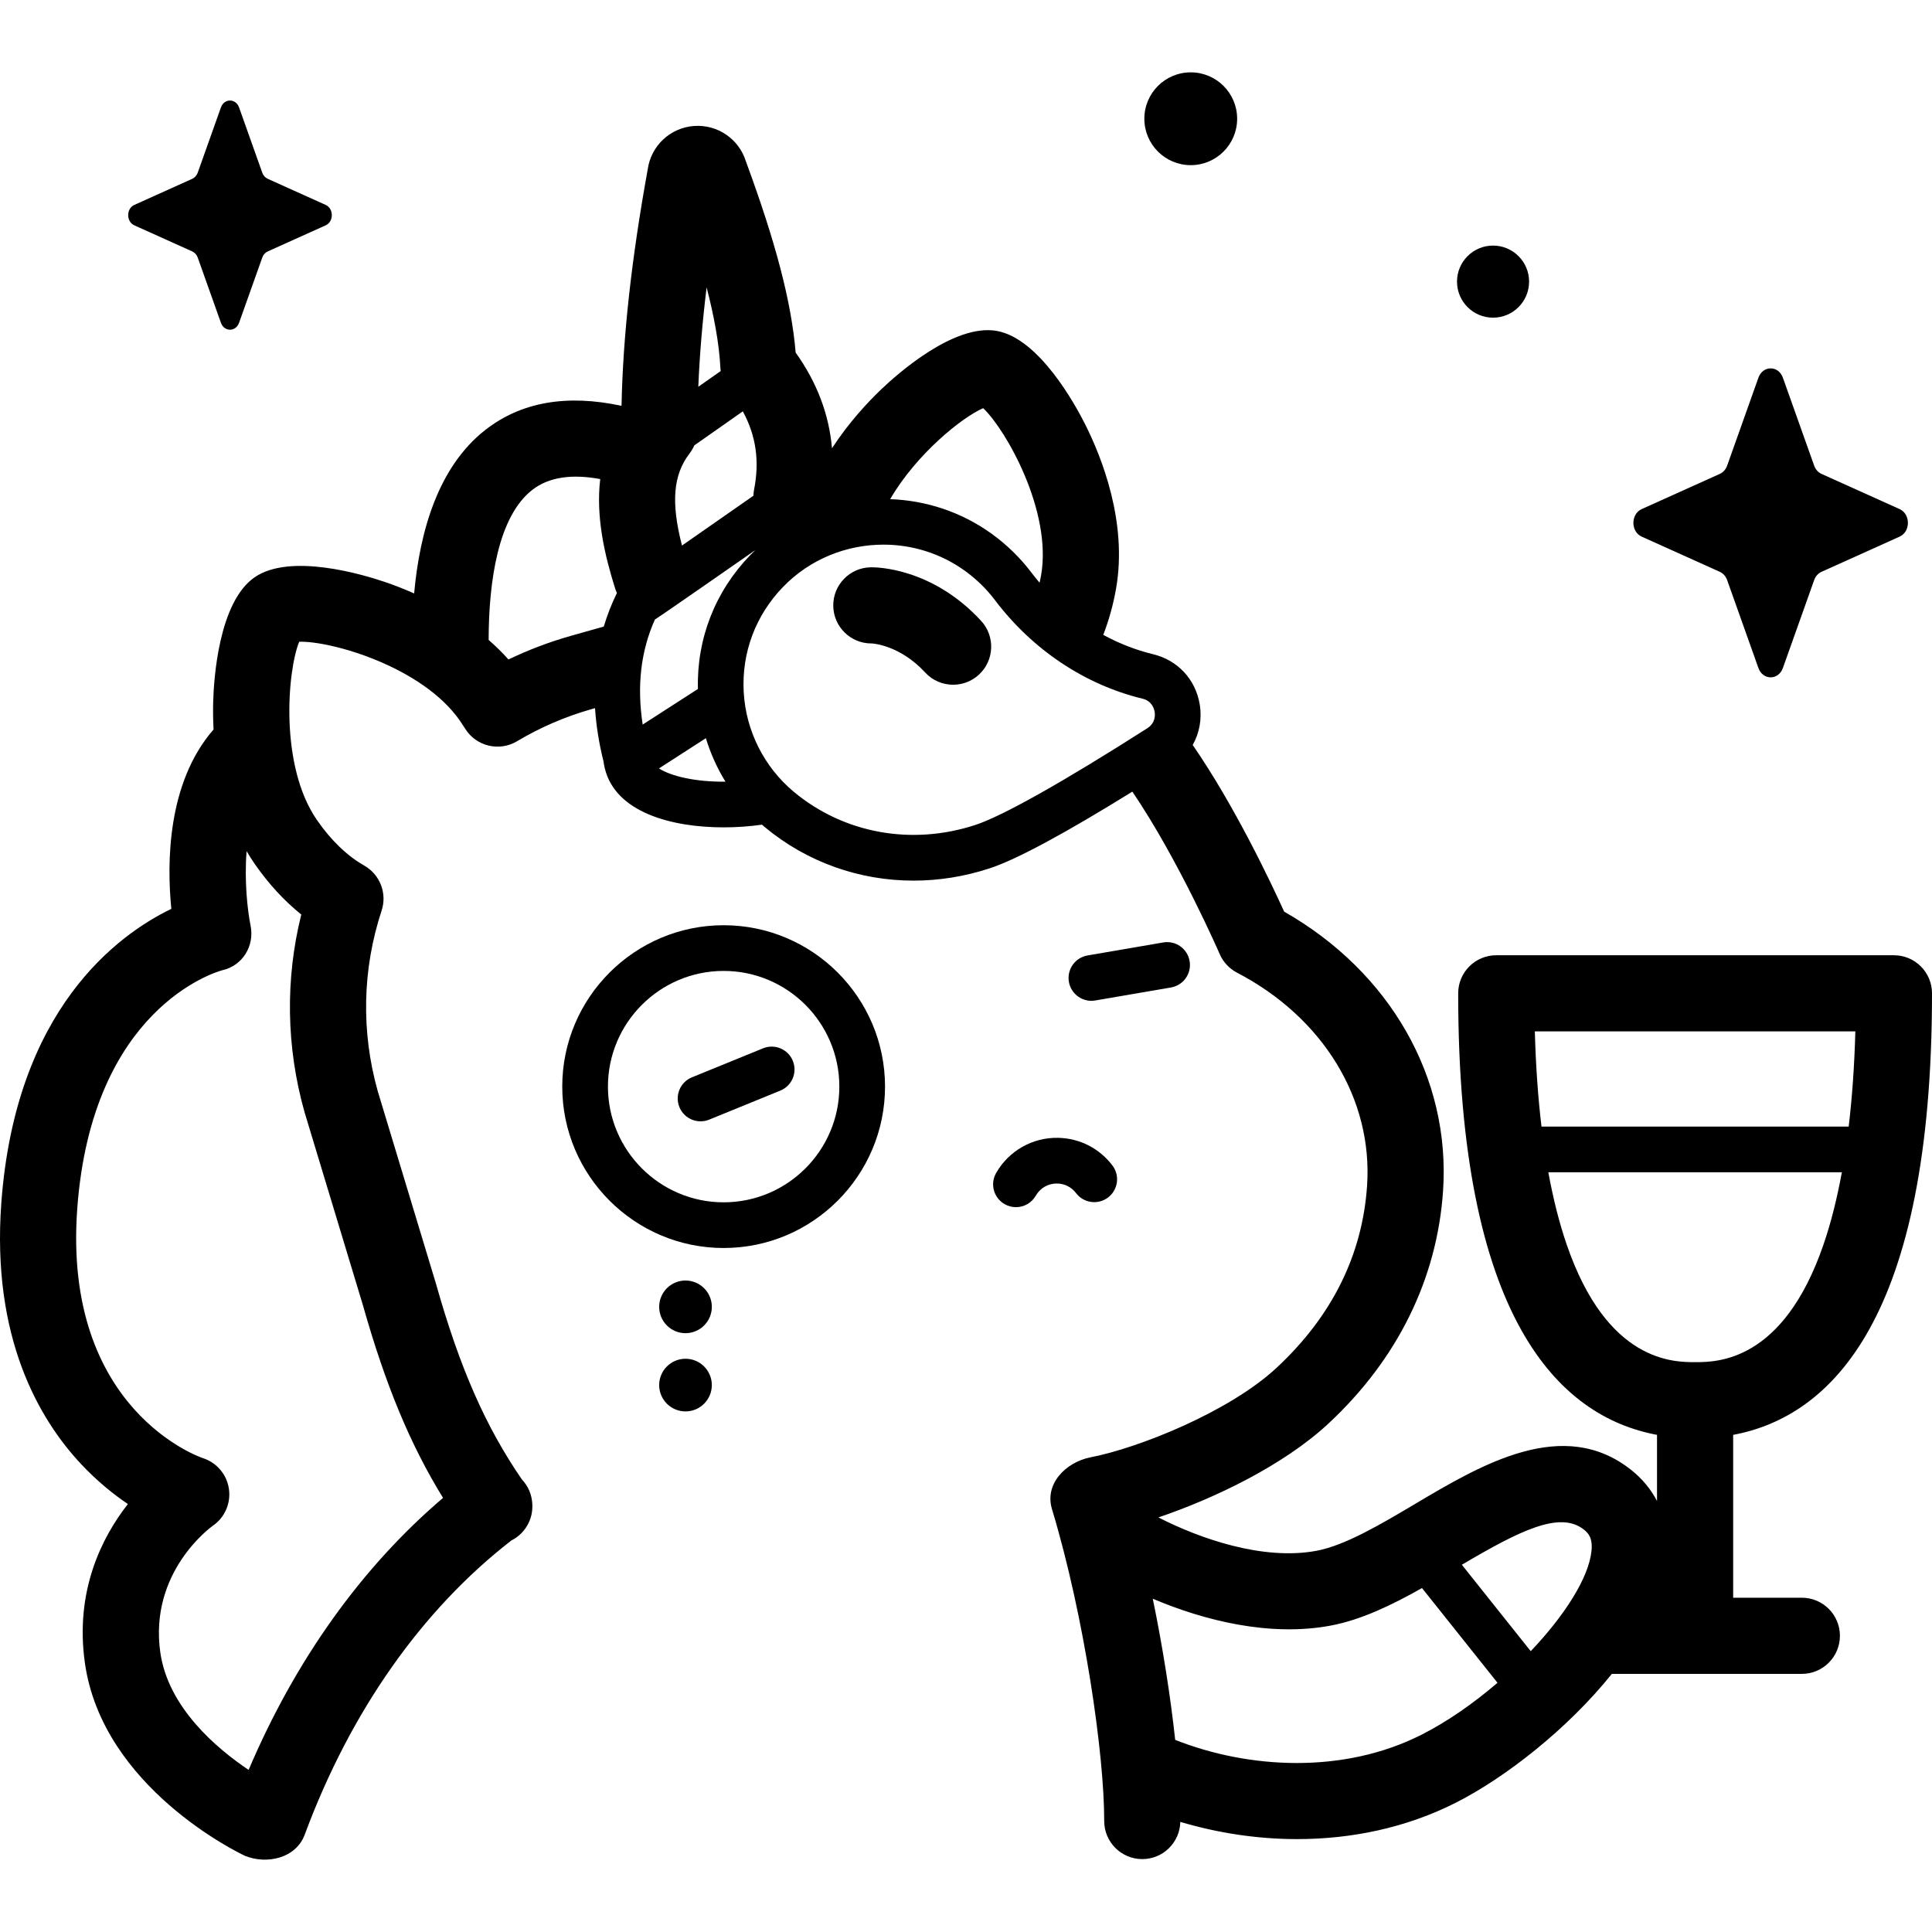 <svg id="Capa_1" enable-background="new 0 0 507.434 507.434" height="512" viewBox="0 0 507.434 507.434" width="512" xmlns="http://www.w3.org/2000/svg"><g><g><path d="m468.27 99.201 8.215 23.098c.352.989 1.048 1.772 1.926 2.168l20.521 9.246c2.899 1.306 2.899 5.925 0 7.232l-20.521 9.246c-.879.396-1.575 1.18-1.926 2.169l-8.215 23.098c-1.16 3.263-5.264 3.263-6.425 0l-8.214-23.098c-.352-.989-1.048-1.773-1.927-2.169l-20.521-9.246c-2.899-1.306-2.899-5.925 0-7.232l20.521-9.246c.879-.396 1.575-1.179 1.927-2.168l8.214-23.098c1.16-3.263 5.264-3.263 6.425 0z"/><path d="m62.791 28.22 6.093 17.133c.261.734.777 1.315 1.429 1.608l15.222 6.858c2.151.969 2.151 4.395 0 5.364l-15.222 6.858c-.652.294-1.168.875-1.429 1.609l-6.093 17.133c-.861 2.421-3.905 2.421-4.766 0l-6.093-17.133c-.261-.734-.777-1.315-1.429-1.609l-15.223-6.857c-2.15-.969-2.15-4.395 0-5.364l15.222-6.858c.652-.294 1.168-.875 1.429-1.608l6.093-17.133c.861-2.422 3.906-2.422 4.767-.001z"/><circle cx="312.746" cy="31.19" r="12.187"/><path d="m401.611 73.968c0 5.228-4.238 9.466-9.466 9.466s-9.466-4.238-9.466-9.466 4.238-9.466 9.466-9.466 9.466 4.238 9.466 9.466z"/></g><g><path d="m473.251 419.636h-18.041v-42.775c25.756-4.807 52.225-30.535 52.225-115.966 0-5.522-4.478-10-10-10h-104.449c-5.523 0-10 4.477-10 10 0 85.431 26.468 111.159 52.224 115.966v17.377c-1.592-3.064-3.827-5.797-6.686-8.086-17.855-14.296-39.423-1.492-56.755 8.793-9.064 5.38-18.438 10.942-25.967 12.358-14.179 2.672-30.921-3.314-41.555-8.758 14.661-4.964 32.837-13.652 44.663-24.65 18.125-16.858 28.534-37.987 30.104-61.104 2.016-29.701-13.901-57.506-41.734-73.349-3.506-7.729-13.019-27.825-24.024-43.781 1.786-3.151 2.477-6.871 1.842-10.684-1.091-6.543-5.775-11.579-12.224-13.142-4.548-1.102-8.948-2.826-13.105-5.09 1.463-3.803 2.616-7.864 3.374-12.225 3.016-17.318-3.754-34.332-8.058-42.932-2.652-5.298-12.17-22.735-23.328-24.68-11.164-1.945-26.011 11.251-30.297 15.342-3.593 3.429-8.558 8.759-12.941 15.486-.772-8.896-3.951-17.306-9.545-25.134-1.107-13.213-5.198-28.903-13.07-50.223-1.814-5.867-7.441-9.737-13.619-9.29-6.253.456-11.287 5.196-12.156 11.356-4.253 23.423-6.514 43.832-6.887 62.148-14.369-3.102-26.348-1.018-35.736 6.3-12.4 9.664-17.256 26.622-18.734 42.97-2.882-1.276-5.529-2.279-7.725-3.025-5.657-1.924-24.842-7.692-34.203-1.195-9.362 6.497-10.669 26.488-10.847 32.46-.063 2.121-.055 4.677.089 7.502-12.241 14.023-12.264 35.244-11.091 47.099-14.157 6.854-40.917 26.419-44.649 77.232-2.602 35.433 9.948 56.852 20.934 68.58 4.2 4.484 8.471 7.922 12.305 10.514-6.876 8.795-13.961 22.853-11.286 41.761 4.632 32.735 40.509 49.92 42.034 50.635 5.684 2.314 13.435.716 15.736-5.66 11.993-32.296 30.726-58.935 54.243-77.17 3.482-1.747 5.676-5.398 5.502-9.374l-.009-.212c-.107-2.45-1.105-4.729-2.739-6.449-9.549-13.882-16.328-29.34-22.528-51.292-.017-.06-.034-.118-.052-.178l-15.272-50.492c-4.403-15.653-4.053-32.053 1.013-47.431 1.488-4.516-.41-9.455-4.539-11.812-4.539-2.593-8.715-6.608-12.413-11.935-9.914-14.286-7.802-39.241-4.695-46.864 8.26-.281 32.346 6.509 42.256 20.789.423.61.854 1.268 1.354 2.066 2.889 4.608 8.931 6.064 13.6 3.275 6.129-3.659 12.742-6.505 19.655-8.458l.837-.236c.293 4.52 1.023 9.173 2.219 13.96.087.594.192 1.247.346 1.842 2.799 11.542 17.45 15.51 31.215 15.509 3.443-.001 6.682-.231 10.07-.71.23.199.451.406.685.601 11.119 9.261 24.911 14.099 39.113 14.099 6.665 0 13.419-1.065 20.03-3.24 7.014-2.306 19.6-9.08 37.448-20.136 12.223 18.02 22.822 42.393 22.933 42.65.912 2.109 2.523 3.842 4.561 4.902 22.611 11.771 35.699 33.215 34.154 55.965-1.235 18.205-9.232 34.292-23.77 47.814-12.521 11.646-36.481 21.147-48.965 23.529-6.33 1.289-12.171 6.955-9.96 13.796 8.48 28.154 13.689 64.323 13.652 81.689-.012 5.522 4.456 10.01 9.978 10.022h.022c5.443 0 9.867-4.353 9.989-9.773 9.683 2.879 20.103 4.523 30.676 4.523 14.157-.001 28.566-2.908 41.75-9.594 12.917-6.55 29.29-19.315 40.922-33.806h49.897c5.522 0 10-4.478 10-10 .004-5.522-4.474-9.999-9.996-9.999zm-394.122-179.442c-4.24 17.045-3.962 34.848.862 51.928.017.06.034.118.052.178l15.273 50.497c5.902 20.875 12.389 36.57 21.047 50.621-21.37 18.193-38.801 42.606-51.064 71.442-8.42-5.648-21.152-16.411-23.198-30.871-2.978-21.043 13.176-32.815 13.805-33.264 3.139-2.164 4.774-5.925 4.216-9.696s-3.212-6.897-6.843-8.06c-.37-.118-36.889-12.437-32.987-65.566 3.847-52.386 36.078-62.023 38.116-62.58 5.297-1.19 8.478-6.37 7.407-11.699-.812-4.042-1.676-11.743-1.044-19.577.649 1.109 1.329 2.207 2.073 3.279 3.673 5.289 7.787 9.764 12.285 13.368zm179.093-132.988c5.957 5.605 18.149 27.043 15.218 43.885-.116.669-.261 1.308-.4 1.954-.737-.87-1.462-1.755-2.155-2.672-2.922-3.863-6.421-7.281-10.4-10.158-8.004-5.786-17.324-8.782-26.686-9.113 6.848-11.787 18.792-21.447 24.423-23.896zm-72.633-31.72c1.89 7.282 3.3 14.635 3.625 21.247.002.044.01.086.013.13.012.198.035.396.059.594l-5.878 4.125c.337-8.196 1.054-16.858 2.181-26.096zm-4.474 43.614c.485-.662.913-1.366 1.243-2.119l12.739-8.941c3.483 6.393 4.427 13.07 2.953 20.6-.103.525-.15 1.048-.169 1.566l-18.76 13.078c-2.945-11.39-2.295-18.599 1.994-24.184zm-31.104 47.883c-5.67 1.602-11.182 3.688-16.466 6.23-1.642-1.854-3.396-3.554-5.206-5.137.025-15.531 2.51-32.44 11.471-39.413 4.253-3.31 10.227-4.245 17.833-2.836-1.181 10.027 1.206 20.114 3.912 28.705.133.422.298.825.48 1.216-1.408 2.849-2.55 5.792-3.455 8.816zm21.993-4.26c1.986-1.237 26.379-18.238 26.379-18.238-.458.438-.913.881-1.357 1.341-9.228 9.553-14.059 21.981-13.72 35.13l-14.51 9.351c-1.545-10.193-.491-19.301 3.208-27.584zm1.06 39.109 12.331-7.947c1.222 4.014 2.953 7.854 5.148 11.42-7.878.082-14.147-1.398-17.479-3.473zm83.149 14.824c-16.74 5.503-34.578 2.26-47.714-8.681-7.819-6.512-12.619-16.078-13.169-26.244-.558-10.307 3.109-20.098 10.327-27.568 7.088-7.337 16.71-11.115 26.385-11.115 7.488 0 15.01 2.264 21.412 6.892 3.013 2.178 5.656 4.759 7.858 7.672 9.851 13.027 23.606 22.221 38.734 25.886 2.48.602 3.074 2.615 3.214 3.453.14.841.232 2.943-1.926 4.322-21.95 14.018-37.975 23.033-45.121 25.383zm117.174 238.947c-20.533 10.412-45.435 8.992-64.727 1.371-1.213-11.179-3.211-24.094-5.886-37.076 13.552 5.764 30.808 10.052 46.726 7.061 8.076-1.519 16.107-5.418 23.983-9.861l19.829 24.879c-6.267 5.385-13.146 10.188-19.925 13.626zm44.614-48.258c-.734 7.104-7.076 16.983-15.958 26.334l-18.094-22.702c15.238-8.978 25.784-14.251 32.075-9.213 1.141.914 2.328 2.173 1.977 5.581zm-14.881-136.451h84.181c-.245 8.967-.832 17.303-1.749 25.005h-80.684c-.916-7.701-1.503-16.038-1.748-25.005zm8.393 56.064c-1.952-5.668-3.566-12.037-4.851-19.059h77.097c-1.285 7.022-2.899 13.39-4.851 19.059-10.607 30.807-27.987 30.807-33.698 30.807s-23.091 0-33.697-30.807z"/><path d="m250.336 179.843c-2.699 0-5.388-1.085-7.36-3.227-6.672-7.248-13.9-7.618-13.988-7.618 0 0 0 0-.001 0-.045.001-.092.001-.138.001-5.46 0-9.922-4.389-9.996-9.865-.075-5.522 4.342-10.059 9.864-10.134 1.6-.045 16.191.185 28.973 14.071 3.74 4.064 3.479 10.39-.585 14.13-1.921 1.768-4.348 2.642-6.769 2.642z"/><path d="m190.062 327.784c-23.373 0-42.388-19.015-42.388-42.387 0-23.373 19.015-42.388 42.388-42.388 23.372 0 42.388 19.015 42.388 42.388 0 23.372-19.015 42.387-42.388 42.387zm0-72.774c-16.756 0-30.388 13.632-30.388 30.388 0 16.755 13.632 30.387 30.388 30.387s30.388-13.632 30.388-30.387c0-16.757-13.632-30.388-30.388-30.388z"/><path d="m173.129 343.24c0 3.819 3.096 6.915 6.915 6.915s6.915-3.096 6.915-6.915-3.096-6.915-6.915-6.915c-3.819.001-6.915 3.096-6.915 6.915z"/><circle cx="180.044" cy="363.787" r="6.915"/><path d="m266.834 317.059c-1.011 0-2.035-.256-2.976-.794-2.876-1.646-3.872-5.312-2.226-8.188 3.349-5.849 9.606-9.395 16.347-9.23 5.624.13 10.8 2.779 14.2 7.268 2.001 2.642 1.482 6.404-1.159 8.405-2.643 2.002-6.405 1.481-8.405-1.159-1.178-1.555-2.969-2.472-4.913-2.518-2.368-.051-4.496 1.171-5.655 3.197-1.109 1.935-3.132 3.019-5.213 3.019z"/><path d="m286.649 262.86c-2.868 0-5.404-2.064-5.906-4.985-.562-3.266 1.632-6.368 4.897-6.929l19.882-3.414c3.27-.567 6.367 1.632 6.929 4.897.561 3.266-1.632 6.368-4.898 6.929l-19.882 3.414c-.343.06-.685.088-1.022.088z"/><path d="m184.003 294.514c-2.366 0-4.608-1.409-5.558-3.735-1.251-3.068.221-6.57 3.289-7.822l18.678-7.62c3.068-1.254 6.57.221 7.822 3.289 1.251 3.068-.221 6.57-3.289 7.822l-18.678 7.62c-.742.302-1.509.446-2.264.446z"/></g></g></svg>